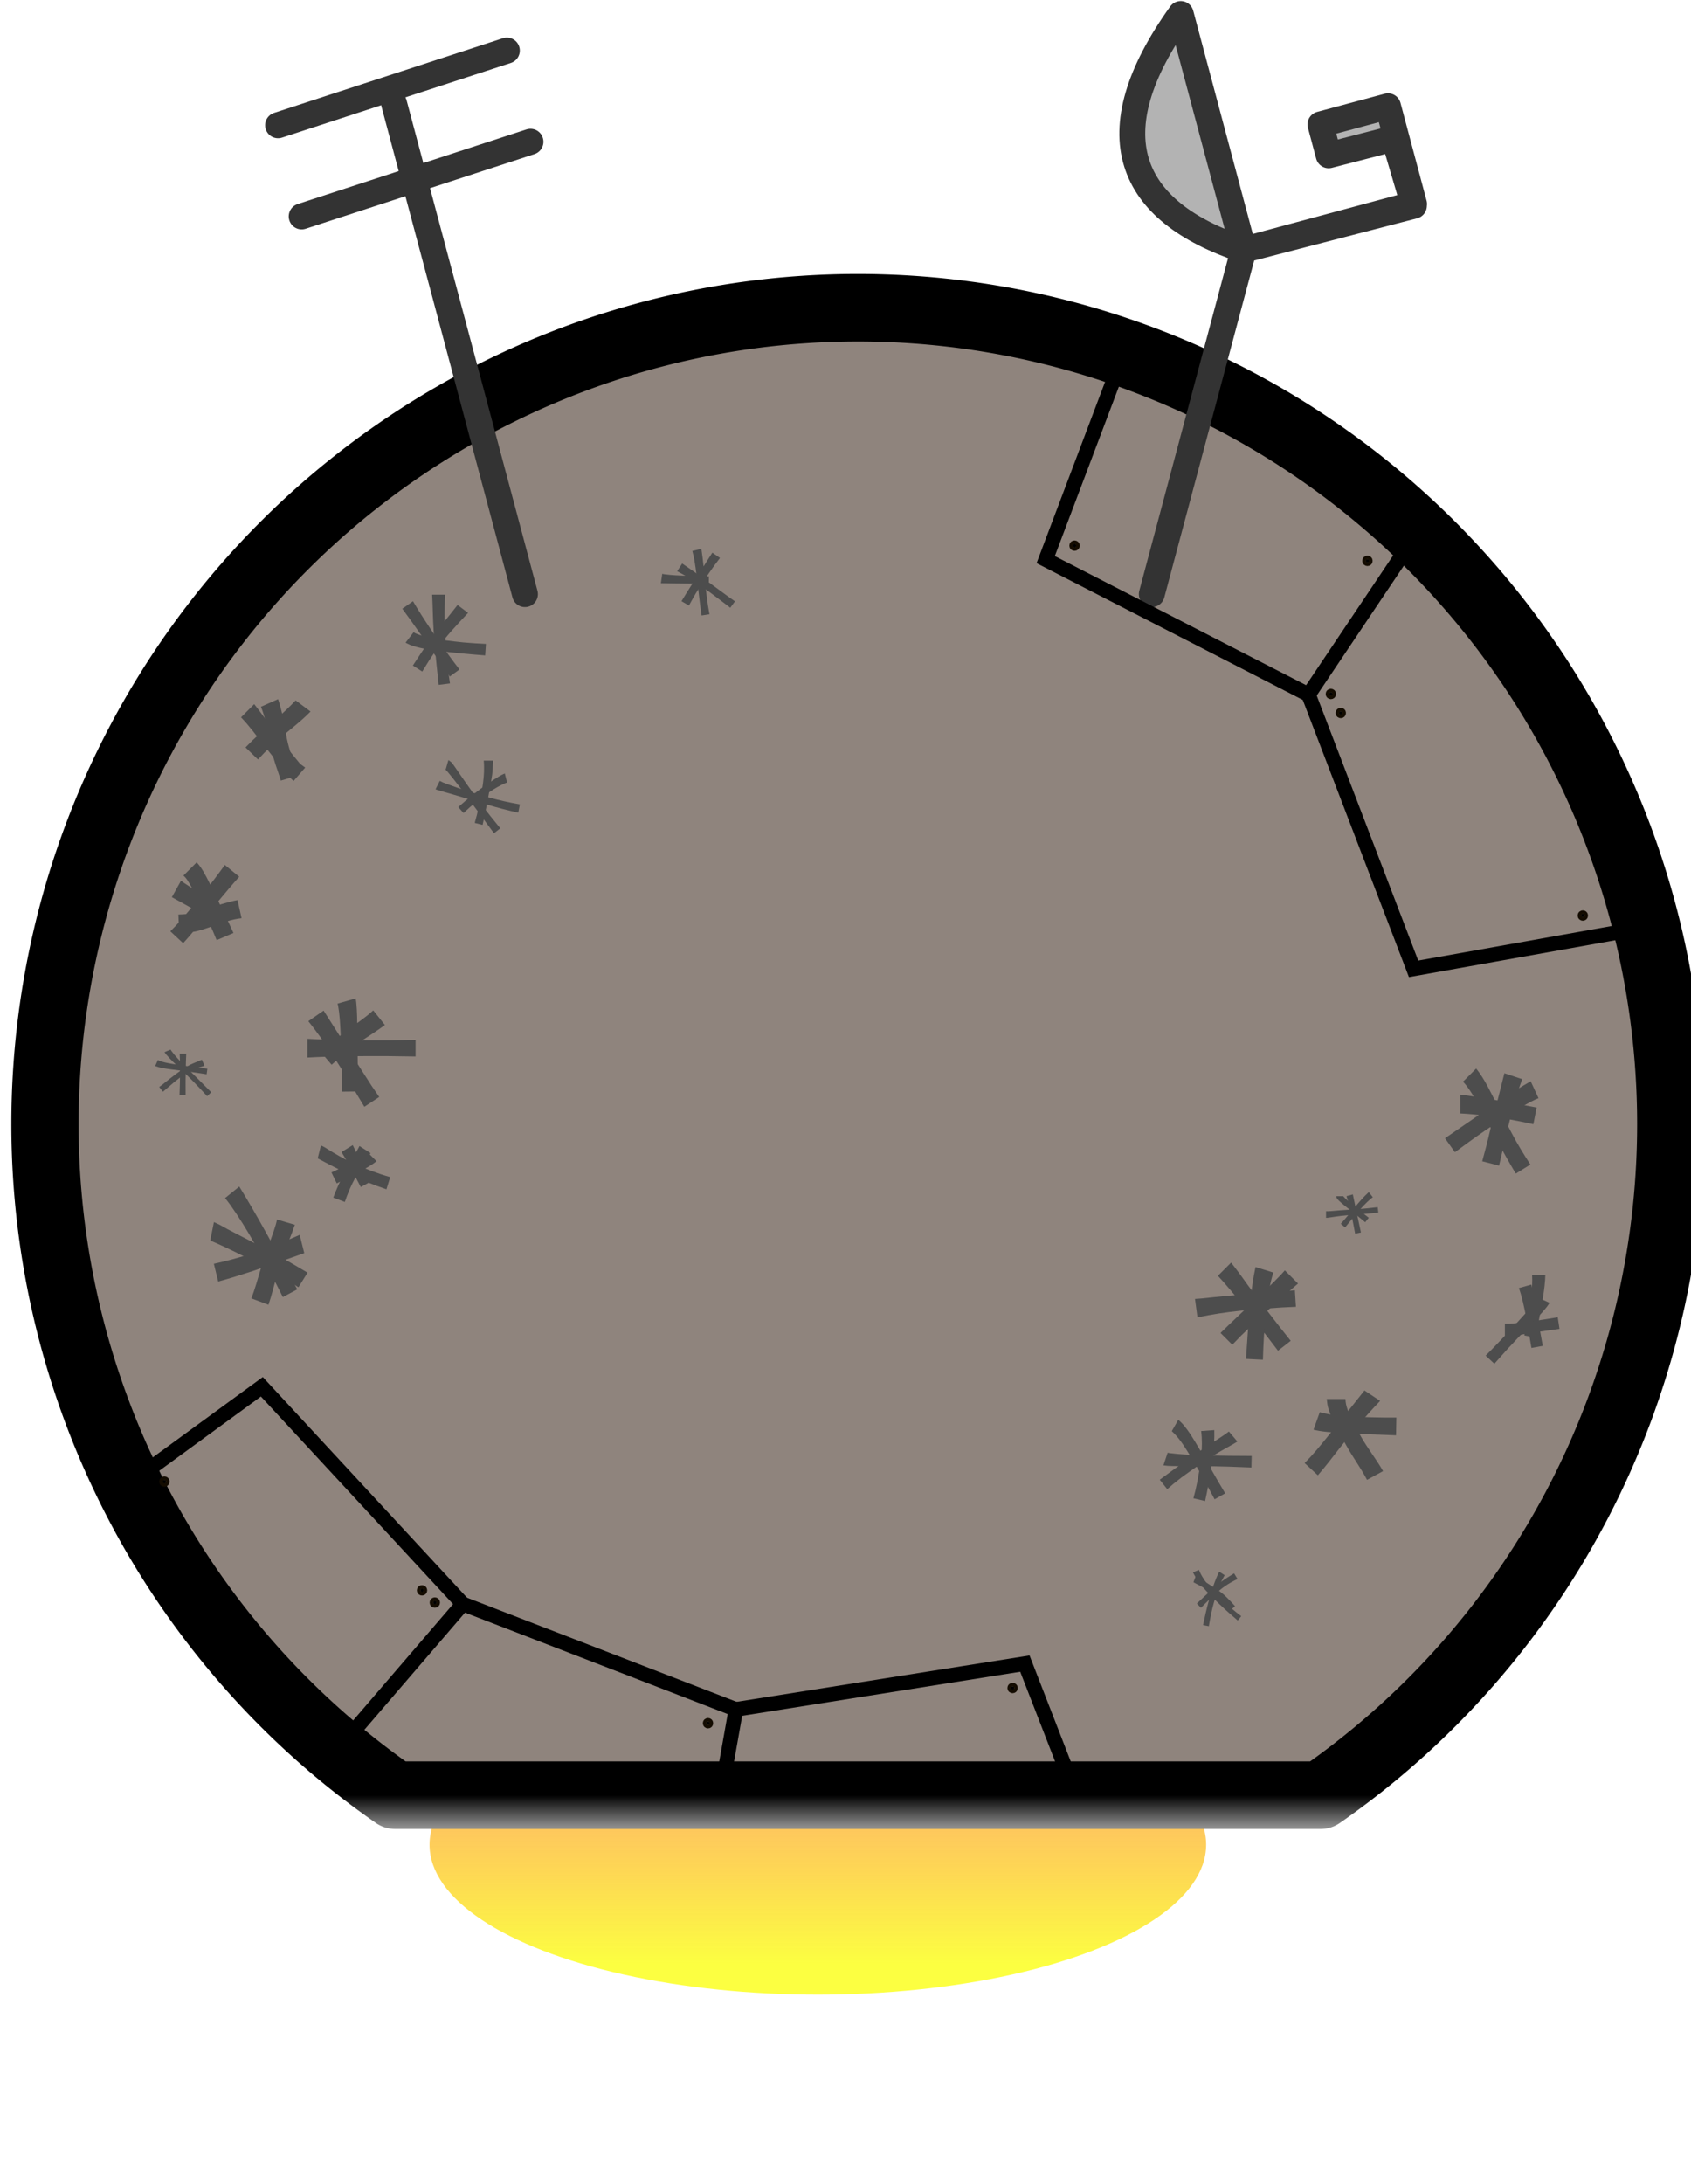 <?xml version="1.0" encoding="UTF-8" standalone="no"?>
<svg xmlns:dc="http://purl.org/dc/elements/1.1/" xmlns:cc="http://creativecommons.org/ns#"
     xmlns:rdf="http://www.w3.org/1999/02/22-rdf-syntax-ns#" xmlns="http://www.w3.org/2000/svg"
     xmlns:sodipodi="http://sodipodi.sourceforge.net/DTD/sodipodi-0.dtd"
     xmlns:inkscape="http://www.inkscape.org/namespaces/inkscape" width="790" height="1020" version="1.1"
     viewBox="0 0 209.02 269.88" id="svg107" sodipodi:docname="Remoter2.svg"
     inkscape:version="1.0 (4035a4fb49, 2020-05-01)">
  <sodipodi:namedview pagecolor="#ffffff" bordercolor="#666666" borderopacity="1" objecttolerance="10" gridtolerance="10" guidetolerance="10" inkscape:pageopacity="0" inkscape:pageshadow="2" inkscape:window-width="1920" inkscape:window-height="1027" id="namedview109" showgrid="false" inkscape:zoom="0.84313723" inkscape:cx="433.92253" inkscape:cy="463.80361" inkscape:window-x="-8" inkscape:window-y="-8" inkscape:window-maximized="1" inkscape:current-layer="g53" inkscape:document-rotation="0" />
  <defs id="defs43">
    <linearGradient id="linearGradient7245" x1="136.08" x2="136.08" y1="-762.68" y2="-719.76" gradientTransform="matrix(1.723 0 0 1 -98.308 0)" gradientUnits="userSpaceOnUse">
      <stop stop-color="#f60" stop-opacity=".553" offset="0" id="stop2" />
      <stop stop-color="#fbff00" stop-opacity=".744" offset="1" id="stop4" />
    </linearGradient>
    <filter id="filter7683-2" x="-.226" y="-.506" width="1.452" height="2.011" color-interpolation-filters="sRGB">
      <feGaussianBlur result="fbSourceGraphic" stdDeviation="11.429" id="feGaussianBlur7" />
      <feColorMatrix in="fbSourceGraphic" result="fbSourceGraphicAlpha" values="0 0 0 -1 0 0 0 0 -1 0 0 0 0 -1 0 0 0 0 1 0" id="feColorMatrix9" />
      <feMorphology in="fbSourceGraphic" operator="dilate" radius="2.4" result="result1" id="feMorphology11" />
      <feTurbulence baseFrequency="0.09 0.028" id="feTurbulence13" />
      <feColorMatrix result="result2" values="2 0 0 0 0 0 2 0 0 0 0 0 0 0 0 0 0 0 1 0" id="feColorMatrix15" />
      <feDisplacementMap in="result1" in2="result2" result="result4" scale="10.319" xChannelSelector="R" yChannelSelector="G" id="feDisplacementMap17" />
      <feFlood flood-color="rgb(255,159,54)" result="result3" id="feFlood19" />
      <feMorphology in="result4" radius="3.8" result="result7" id="feMorphology21" />
      <feGaussianBlur in="result7" result="result7" stdDeviation="2.4" id="feGaussianBlur23" />
      <feComposite in="result3" in2="result4" operator="in" result="result5" id="feComposite25" />
      <feComposite in2="result7" operator="out" id="feComposite27" />
      <feOffset dx="-4.5" dy="-7" result="result6" id="feOffset29" />
      <feGaussianBlur result="result7" stdDeviation="4.8" id="feGaussianBlur31" />
      <feComposite in="fbSourceGraphic" in2="result6" result="result8" id="feComposite33" />
      <feComposite in2="result7" id="feComposite35" />
    </filter>
    <linearGradient id="linearGradient7729" x1="3776.5" x2="3776.5" y1="897.01" y2="911.55" gradientUnits="userSpaceOnUse">
      <stop offset="0" id="stop38" />
      <stop stop-color="#8b8b8b" offset="1" id="stop40" />
    </linearGradient>
  </defs>
  <g transform="matrix(.996 0 0 1 -30.89 972.88)" id="g105">
    <ellipse transform="matrix(.795 0 0 .683 28.048 -233.88)" cx="135.9" cy="-741.22" rx="60.617" ry="27.128" fill="url(#linearGradient7245)" filter="url(#filter7683-2)" style="mix-blend-mode:normal;paint-order:normal" id="ellipse45" />
    <path transform="matrix(.265 0 0 .265 -863.16 -988.74)" d="m3776 203.35a380.7 380.7 0 0 0-380.7 380.7 380.7 380.7 0 0 0 163.91 312.95h433.57a380.7 380.7 0 0 0 163.91-312.95 380.7 380.7 0 0 0-380.7-380.7z" fill="#7599bd" fill-rule="evenodd" stroke="url(#linearGradient7729)" stroke-linejoin="round" stroke-width="31.495" style="paint-order:normal;fill:#8f847d;fill-opacity:1" id="path47" />
    <g transform="translate(28.597 -1026.3)" stroke="#000" stroke-linecap="round" stroke-linejoin="round" stroke-width="3.21" id="g53">
      <path d="m 145.36,126.84 11.399,-42.542 c -14.373,-4.754 -18.478,-14.31 -7.809,-29.145 l 7.809,29.145 21.152,-5.668 -3.236,-12.077 -8.386,2.247 1.02,3.807 8.113,-2.087 2.471,8.324 L 156.759,84.298" fill="#b3b3b3" id="path49" sodipodi:nodetypes="ccccccccccc" style="stroke:#333333" />
      <path d="m39.852 80.163 28.399-9.227m-31.327-2.039 28.399-9.227m2.243 67.169-16.24-60.608" fill="none" id="path51" style="stroke:#333333" />
    </g>
    <g fill="none" stroke="#000" id="g71">
      <g stroke-width="1.81" id="g69">
        <path d="m46.878-789.41 16.631-12.095 24.946 26.836-16.631 19.277" id="path63" />
        <path d="m88.456-774.67 33.888 13.036-1.393 7.794" id="path65" />
        <path d="m122.34-761.64 35.866-5.655 5.657 14.491" id="path67" />
      </g>
    </g>
    <g fill-rule="evenodd" stroke="#140c00" stroke-linecap="round" stroke-linejoin="round" stroke-width=".844" id="g83">
      <circle cx="84.978" cy="-774.84" r=".22" style="paint-order:normal" id="circle73" />
      <circle cx="83.388" cy="-776.35" r=".22" style="paint-order:normal" id="circle75" />
      <circle cx="118.88" cy="-759.93" r=".22" style="paint-order:normal" id="circle77" />
      <circle cx="156.68" cy="-764.28" r=".22" style="paint-order:normal" id="circle79" />
      <circle cx="51.414" cy="-789.79" r=".22" style="paint-order:normal" id="circle81" />
    </g>
    <path d="m193.41-887.04 13.036 33.888 27.712-4.931" fill="none" stroke="#000" stroke-width="1.81" id="path85" />
    <path d="m204.9-904.09-11.491 17.054-32.621-16.686 9.035-23.802" fill="none" stroke="#000" stroke-width="1.81" id="path87" />
    <g fill-rule="evenodd" stroke="#140c00" stroke-linecap="round" stroke-linejoin="round" stroke-width=".844" id="g99">
      <circle cx="164.37" cy="-905.45" r=".22" style="paint-order:normal" id="circle89" />
      <circle cx="196.18" cy="-887.12" r=".22" style="paint-order:normal" id="circle91" />
      <circle cx="197.41" cy="-884.77" r=".22" style="paint-order:normal" id="circle93" />
      <circle cx="227.45" cy="-859.74" r=".22" style="paint-order:normal" id="circle95" />
      <circle cx="200.72" cy="-903.57" r=".22" style="paint-order:normal" id="circle97" />
    </g>
    <path style="fill:#4d4d4d;fill-opacity:1;stroke:none;stroke-width:0.466;stroke-linecap:round;stroke-linejoin:round" id="path1039" d="m 60.923,-884.235 c 1.043,1.077 1.929,2.292 2.857,3.466 2.885,3.649 -0.608,-0.807 2.06,2.603 1.054,1.335 0.51,0.745 1.605,1.797 0,0 1.442,-1.656 1.442,-1.656 v 0 c -0.924,-0.679 -0.418,-0.239 -1.421,-1.425 -0.746,-0.922 -1.314,-1.611 -2.037,-2.561 -0.969,-1.275 -1.868,-2.603 -2.869,-3.853 0,0 -1.636,1.63 -1.636,1.63 z" />
    <path style="fill:#4d4d4d;fill-opacity:1;stroke:none;stroke-width:0.466;stroke-linecap:round;stroke-linejoin:round" id="path1041" d="m 67.703,-886.33 c -1.364,1.467 -2.936,2.728 -4.419,4.073 -1.249,1.165 -0.65,0.583 -1.802,1.742 0,0 1.547,1.491 1.547,1.491 v 0 c 1.048,-1.107 0.49,-0.547 1.68,-1.673 0.325,-0.294 0.644,-0.594 0.974,-0.883 1.286,-1.126 2.672,-2.145 3.868,-3.369 0,0 -1.849,-1.381 -1.849,-1.381 z" />
    <path style="fill:#4d4d4d;fill-opacity:1;stroke:none;stroke-width:0.466;stroke-linecap:round;stroke-linejoin:round" id="path1043" d="m 63.398,-885.539 c 0.491,1.217 0.748,2.513 0.964,3.802 0.239,1.531 0.716,3.001 1.226,4.459 0.201,0.6 0.112,0.312 0.27,0.862 0,0 2.182,-0.653 2.182,-0.653 v 0 c -0.203,-0.649 -0.094,-0.326 -0.33,-0.967 -0.491,-1.325 -0.959,-2.657 -1.183,-4.058 -0.245,-1.481 -0.531,-2.959 -1.003,-4.387 0,0 -2.128,0.942 -2.128,0.942 z" />
    <path style="fill:#4d4d4d;fill-opacity:1;stroke:none;stroke-width:0.466;stroke-linecap:round;stroke-linejoin:round" id="path1045" d="m 52.338,-862.009 c 1.351,0.733 2.689,1.488 4.032,2.236 0,0 1.047,-1.884 1.047,-1.884 v 0 c -1.349,-0.736 -2.694,-1.489 -3.948,-2.379 0,0 -1.13,2.027 -1.13,2.027 z" />
    <path style="fill:#4d4d4d;fill-opacity:1;stroke:none;stroke-width:0.466;stroke-linecap:round;stroke-linejoin:round" id="path1047" d="m 58.913,-865.992 c -1.613,2.252 -3.359,4.407 -5.172,6.5 -1.105,1.228 -0.572,0.664 -1.59,1.7 0,0 1.59,1.473 1.59,1.473 v 0 c 1.018,-1.145 0.488,-0.535 1.585,-1.834 1.784,-2.133 3.52,-4.309 5.377,-6.38 0,0 -1.791,-1.46 -1.791,-1.46 z" />
    <path style="fill:#4d4d4d;fill-opacity:1;stroke:none;stroke-width:0.466;stroke-linecap:round;stroke-linejoin:round" id="path1049" d="m 53.774,-864.674 c 0.081,0.078 0.168,0.15 0.242,0.234 0.23,0.263 0.387,0.538 0.565,0.841 0.489,0.833 0.922,1.693 1.354,2.556 0.681,1.436 1.372,2.868 1.964,4.343 0,0 2.087,-0.884 2.087,-0.884 v 0 c -0.671,-1.488 -1.417,-2.941 -2.107,-4.42 -0.145,-0.293 -0.791,-1.601 -0.942,-1.896 -0.431,-0.846 -0.862,-1.712 -1.516,-2.414 0,0 -1.646,1.64 -1.646,1.64 z" />
    <path style="fill:#4d4d4d;fill-opacity:1;stroke:none;stroke-width:0.466;stroke-linecap:round;stroke-linejoin:round" id="path1053" d="m 60.491,-861.648 c -1.321,0.251 -2.593,0.678 -3.858,1.122 -0.813,0.287 -1.636,0.51 -2.493,0.608 -0.643,0.045 -0.314,0.026 -0.989,0.055 0,0 0.087,2.252 0.087,2.252 v 0 c 0.766,-0.026 0.386,-0.008 1.141,-0.054 0.188,-0.019 0.376,-0.03 0.563,-0.056 0.848,-0.118 1.648,-0.435 2.458,-0.696 1.167,-0.432 2.345,-0.855 3.591,-0.995 0,0 -0.499,-2.236 -0.499,-2.236 z" />
    <path style="fill:#4d4d4d;fill-opacity:1;stroke:none;stroke-width:0.466;stroke-linecap:round;stroke-linejoin:round" id="path1069" d="m 212.578,-839.207 c 0.112,0.124 0.232,0.241 0.335,0.372 0.859,1.097 1.523,2.346 2.177,3.569 0.6,1.121 1.176,2.255 1.768,3.38 0.706,1.374 1.482,2.71 2.273,4.037 0,0 1.811,-1.12 1.811,-1.12 v 0 c -0.817,-1.252 -1.606,-2.522 -2.3,-3.848 -1.069,-2.03 -0.711,-1.339 -1.766,-3.391 -0.812,-1.58 -1.548,-3.229 -2.662,-4.629 0,0 -1.636,1.63 -1.636,1.63 z" />
    <path style="fill:#4d4d4d;fill-opacity:1;stroke:none;stroke-width:0.466;stroke-linecap:round;stroke-linejoin:round" id="path1071" d="m 220.982,-839.26 c -2.366,1.347 -4.6,2.918 -6.849,4.449 -1.262,0.865 -2.526,1.728 -3.79,2.593 0,0 1.234,1.725 1.234,1.725 v 0 c 1.219,-0.899 2.445,-1.789 3.696,-2.643 1.596,-1.072 1.358,-0.928 2.963,-1.941 1.037,-0.654 2.075,-1.328 3.182,-1.862 0.174,-0.084 0.354,-0.152 0.532,-0.228 0,0 -0.969,-2.092 -0.969,-2.092 z" />
    <path style="fill:#4d4d4d;fill-opacity:1;stroke:none;stroke-width:0.466;stroke-linecap:round;stroke-linejoin:round" id="path1073" d="m 212.256,-835.281 c 2.057,0.083 4.093,0.422 6.123,0.738 2.024,0.388 1.047,0.191 2.933,0.587 0,0 0.406,-2.06 0.406,-2.06 v 0 c -1.924,-0.349 -0.926,-0.167 -2.993,-0.546 -2.148,-0.394 -4.3,-0.775 -6.468,-1.046 0,0 0,2.326 0,2.326 z" />
    <path style="fill:#4d4d4d;fill-opacity:1;stroke:none;stroke-width:0.466;stroke-linecap:round;stroke-linejoin:round" id="path1075" d="m 217.715,-840.251 c -0.587,2.37 -1.21,4.731 -1.782,7.105 -0.29,1.266 -0.62,2.521 -0.969,3.772 0,0 2.09,0.54 2.09,0.54 v 0 c 0.309,-1.278 0.607,-2.558 0.903,-3.839 0.531,-2.315 1.144,-4.613 1.968,-6.844 0,0 -2.21,-0.734 -2.21,-0.734 z" />
    <path style="fill:#4d4d4d;fill-opacity:1;stroke:none;stroke-width:0.466;stroke-linecap:round;stroke-linejoin:round" id="path1077" d="m 194.027,-796.2 c 0.227,0.047 0.453,0.103 0.682,0.141 0.781,0.128 1.341,0.163 2.151,0.219 1.389,0.096 2.78,0.153 4.171,0.21 1.079,0.043 2.158,0.082 3.237,0.123 0,0 0.039,-2.193 0.039,-2.193 v 0 c -1.064,0.003 -2.129,0.002 -3.193,-0.033 -1.937,-0.073 -3.99,-0.097 -5.889,-0.517 -0.143,-0.032 -0.282,-0.079 -0.422,-0.118 0,0 -0.777,2.168 -0.777,2.168 z" />
    <path style="fill:#4d4d4d;fill-opacity:1;stroke:none;stroke-width:0.466;stroke-linecap:round;stroke-linejoin:round" id="path1079" d="m 200.348,-801.049 c -1.527,1.939 -3.077,3.861 -4.632,5.777 -0.889,1.101 -1.79,2.191 -2.793,3.191 0,0 1.642,1.514 1.642,1.514 v 0 c 0.961,-1.107 1.855,-2.267 2.753,-3.425 1.586,-1.984 3.205,-3.941 4.975,-5.766 0,0 -1.945,-1.292 -1.945,-1.292 z" />
    <path style="fill:#4d4d4d;fill-opacity:1;stroke:none;stroke-width:0.466;stroke-linecap:round;stroke-linejoin:round" id="path1081" d="m 195.667,-799.996 c 0.056,0.469 0.076,0.788 0.227,1.262 0.484,1.521 1.403,3.069 2.187,4.456 0.804,1.46 1.816,2.796 2.587,4.273 0,0 1.991,-1.081 1.991,-1.081 v 0 c -0.83,-1.46 -1.891,-2.77 -2.722,-4.231 -0.516,-0.917 -0.707,-1.218 -1.156,-2.165 -0.375,-0.79 -0.779,-1.622 -0.789,-2.514 0,0 -2.325,0 -2.325,0 z" />
    <path style="fill:#4d4d4d;fill-opacity:1;stroke:none;stroke-width:0.466;stroke-linecap:round;stroke-linejoin:round" id="path1099" d="m 69.277,-846.685 c 1.943,2.403 3.581,5.029 5.203,7.652 0.577,0.979 1.154,1.958 1.752,2.924 0,0 1.845,-1.209 1.845,-1.209 v 0 c -0.648,-0.918 -1.268,-1.853 -1.864,-2.805 -1.696,-2.613 -3.359,-5.247 -5.039,-7.87 0,0 -1.898,1.309 -1.898,1.309 z" />
    <path style="fill:#4d4d4d;fill-opacity:1;stroke:none;stroke-width:0.466;stroke-linecap:round;stroke-linejoin:round" id="path1101" d="m 77.333,-848.021 c -1.019,0.946 -2.201,1.694 -3.314,2.522 -1.016,0.755 -1.365,1.045 -2.334,1.814 -0.304,0.25 -0.608,0.5 -0.912,0.75 0,0 1.396,1.631 1.396,1.631 v 0 c 0.283,-0.249 0.566,-0.498 0.849,-0.747 0.907,-0.751 1.225,-1.04 2.204,-1.741 1.167,-0.835 2.41,-1.563 3.559,-2.425 0,0 -1.448,-1.804 -1.448,-1.804 z" />
    <path style="fill:#4d4d4d;fill-opacity:1;stroke:none;stroke-width:0.466;stroke-linecap:round;stroke-linejoin:round" id="path1103" d="m 72.907,-848.858 c 0.023,0.091 0.051,0.18 0.068,0.272 0.189,1.046 0.242,2.125 0.298,3.183 0.078,1.483 0.086,2.199 0.126,3.706 0.035,2.542 0.027,1.302 0.027,3.72 0,0 2.039,-0.02 2.039,-0.02 v 0 c -0.048,-2.428 -0.027,-1.182 -0.059,-3.737 -0.008,-0.684 -0.034,-3.027 -0.045,-3.755 -0.018,-1.165 -0.014,-2.344 -0.132,-3.506 -0.017,-0.169 -0.049,-0.336 -0.074,-0.503 0,0 -2.247,0.64 -2.247,0.64 z" />
    <path style="fill:#4d4d4d;fill-opacity:1;stroke:none;stroke-width:0.466;stroke-linecap:round;stroke-linejoin:round" id="path1105" d="m 69.161,-842.189 c 3.245,-0.18 6.497,-0.186 9.745,-0.184 2.562,0.028 1.335,0.01 3.682,0.051 0,0 0,-2.049 0,-2.049 v 0 c -2.348,0.041 -1.12,0.023 -3.682,0.051 -3.249,0.002 -6.501,-0.004 -9.745,-0.184 0,0 0,2.316 0,2.316 z" />
    <path style="fill:#4d4d4d;fill-opacity:1;stroke:none;stroke-width:0.466;stroke-linecap:round;stroke-linejoin:round" id="path1107" d="m 58.943,-824.827 c 0.215,0.279 0.441,0.549 0.645,0.836 2.191,3.079 3.965,6.433 5.702,9.779 0.275,0.539 0.55,1.078 0.825,1.618 0,0 1.792,-0.952 1.792,-0.952 v 0 c -0.296,-0.527 -0.592,-1.055 -0.888,-1.582 -2.052,-3.735 -4.066,-7.497 -6.311,-11.121 0,0 -1.764,1.423 -1.764,1.423 z" />
    <path style="fill:#4d4d4d;fill-opacity:1;stroke:none;stroke-width:0.466;stroke-linecap:round;stroke-linejoin:round" id="path1109" d="m 68.205,-820.277 c -1.261,0.535 -2.503,1.114 -3.789,1.589 -0.992,0.366 -1.787,0.605 -2.791,0.923 -1.344,0.401 -2.7,0.765 -4.071,1.059 0,0 0.539,2.196 0.539,2.196 v 0 c 1.406,-0.381 2.797,-0.812 4.181,-1.265 2.177,-0.719 4.337,-1.481 6.498,-2.246 0,0 -0.566,-2.256 -0.566,-2.256 z" />
    <path style="fill:#4d4d4d;fill-opacity:1;stroke:none;stroke-width:0.466;stroke-linecap:round;stroke-linejoin:round" id="path1111" d="m 57.103,-819.581 c 2.466,1.046 4.845,2.278 7.212,3.528 1.285,0.684 2.514,1.462 3.735,2.252 0,0 1.129,-1.807 1.129,-1.807 v 0 c -1.29,-0.768 -2.584,-1.528 -3.909,-2.235 -1.437,-0.763 -1.738,-0.928 -3.178,-1.675 -0.936,-0.486 -1.882,-0.955 -2.814,-1.45 -0.334,-0.178 -0.658,-0.375 -0.994,-0.549 -0.237,-0.122 -0.483,-0.224 -0.725,-0.337 0,0 -0.456,2.274 -0.456,2.274 z" />
    <path style="fill:#4d4d4d;fill-opacity:1;stroke:none;stroke-width:0.466;stroke-linecap:round;stroke-linejoin:round" id="path1115" d="m 65.393,-822.172 c -0.053,0.212 -0.097,0.425 -0.158,0.635 -0.31,1.066 -0.733,2.099 -1.099,3.146 -0.408,1.17 -0.416,1.221 -0.785,2.382 -0.375,1.194 -0.677,2.415 -1.154,3.574 0,0 2.132,0.794 2.132,0.794 v 0 c 0.425,-1.224 0.712,-2.489 1.07,-3.734 0.283,-0.923 0.409,-1.37 0.737,-2.288 0.464,-1.297 1.03,-2.556 1.466,-3.863 0,0 -2.208,-0.647 -2.208,-0.647 z" />
    <path style="fill:#4d4d4d;fill-opacity:1;stroke:none;stroke-width:0.466;stroke-linecap:round;stroke-linejoin:round" id="path1117" d="m 73.395,-830.515 c 0.874,1.396 1.61,2.875 2.392,4.324 0,0 1.32,-0.717 1.32,-0.717 v 0 c -0.814,-1.466 -1.581,-2.955 -2.32,-4.46 0,0 -1.391,0.853 -1.391,0.853 z" />
    <path style="fill:#4d4d4d;fill-opacity:1;stroke:none;stroke-width:0.466;stroke-linecap:round;stroke-linejoin:round" id="path1119" d="m 76.589,-830.53 c -0.103,0.09 -0.2,0.189 -0.31,0.272 -1.234,0.936 -2.73,1.615 -4.13,2.267 0,0 0.654,1.349 0.654,1.349 v 0 c 0.936,-0.466 1.875,-0.929 2.797,-1.422 0.532,-0.284 1.154,-0.626 1.663,-0.963 0.165,-0.11 0.319,-0.236 0.478,-0.354 0,0 -1.152,-1.148 -1.152,-1.148 z" />
    <path style="fill:#4d4d4d;fill-opacity:1;stroke:none;stroke-width:0.466;stroke-linecap:round;stroke-linejoin:round" id="path1121" d="m 70.439,-829.735 c 1.293,0.696 2.601,1.361 3.927,1.994 1.504,0.684 3.039,1.303 4.606,1.831 0,0 0.469,-1.508 0.469,-1.508 v 0 c -1.52,-0.423 -3.003,-0.982 -4.436,-1.639 -0.892,-0.433 -1.056,-0.497 -1.914,-0.973 -0.554,-0.308 -0.871,-0.51 -1.395,-0.831 -0.154,-0.094 -0.303,-0.195 -0.461,-0.282 -0.128,-0.07 -0.263,-0.125 -0.394,-0.187 0,0 -0.4,1.595 -0.4,1.595 z" />
    <path style="fill:#4d4d4d;fill-opacity:1;stroke:none;stroke-width:0.466;stroke-linecap:round;stroke-linejoin:round" id="path1123" d="m 75.629,-831.256 c -0.673,1.306 -1.478,2.539 -2.147,3.846 -0.16,0.312 -0.303,0.632 -0.455,0.948 -0.47,1.086 -0.253,0.559 -0.655,1.577 0,0 1.433,0.537 1.433,0.537 v 0 c 0.345,-0.96 0.158,-0.465 0.566,-1.484 0.136,-0.293 0.263,-0.591 0.409,-0.88 0.643,-1.277 1.439,-2.47 2.219,-3.666 0,0 -1.371,-0.878 -1.371,-0.878 z" />
    <path style="fill:#4d4d4d;fill-opacity:1;stroke:none;stroke-width:0.466;stroke-linecap:round;stroke-linejoin:round" id="path1125" d="m 51.424,-842.859 c 0.077,0.103 0.149,0.212 0.232,0.31 0.525,0.623 1.138,1.176 1.724,1.739 1.074,1.029 0.515,0.485 1.563,1.521 0.607,0.609 1.192,1.24 1.775,1.873 0,0 0.51,-0.485 0.51,-0.485 v 0 c -0.612,-0.613 -1.223,-1.227 -1.836,-1.839 -0.518,-0.509 -1.041,-1.012 -1.553,-1.527 -0.546,-0.549 -1.087,-1.106 -1.546,-1.73 -0.041,-0.056 -0.075,-0.116 -0.113,-0.175 0,0 -0.756,0.314 -0.756,0.314 z" />
    <path style="fill:#4d4d4d;fill-opacity:1;stroke:none;stroke-width:0.466;stroke-linecap:round;stroke-linejoin:round" id="path1127" d="m 56.065,-841.923 c -0.254,0.112 -0.514,0.209 -0.769,0.318 -0.234,0.1 -0.474,0.189 -0.7,0.308 -0.863,0.453 -1.632,1.053 -2.405,1.639 -0.37,0.274 -0.717,0.578 -1.083,0.857 -0.11,0.084 -0.226,0.162 -0.338,0.242 0,0 0.465,0.595 0.465,0.595 v 0 c 0.46,-0.384 0.904,-0.786 1.367,-1.167 0.563,-0.442 0.872,-0.708 1.487,-1.092 0.25,-0.156 0.507,-0.305 0.774,-0.431 0.487,-0.232 1.017,-0.362 1.528,-0.526 0,0 -0.326,-0.743 -0.326,-0.743 z" />
    <path style="fill:#4d4d4d;fill-opacity:1;stroke:none;stroke-width:0.466;stroke-linecap:round;stroke-linejoin:round" id="path1129" d="m 53.309,-842.663 c 0.069,1.154 0.051,2.31 0.032,3.465 -0.009,0.544 -0.028,1.088 -0.048,1.632 0,0 0.756,0.009 0.756,0.009 v 0 c -0.006,-0.544 -0.012,-1.088 -0.007,-1.632 0.011,-1.158 0.026,-2.317 0.083,-3.474 0,0 -0.817,0 -0.817,0 z" />
    <path style="fill:#4d4d4d;fill-opacity:1;stroke:none;stroke-width:0.466;stroke-linecap:round;stroke-linejoin:round" id="path1131" d="m 50.27,-841.141 c 0.592,0.22 1.225,0.308 1.847,0.393 0.13,0.018 1.809,0.229 1.886,0.239 0.886,0.113 1.768,0.249 2.65,0.386 0,0 0.096,-0.686 0.096,-0.686 v 0 c -0.887,-0.108 -1.773,-0.22 -2.658,-0.346 -0.594,-0.086 -1.261,-0.178 -1.855,-0.283 -0.489,-0.086 -0.998,-0.181 -1.463,-0.367 -0.059,-0.024 -0.112,-0.057 -0.169,-0.086 0,0 -0.334,0.749 -0.334,0.749 z" />
    <path style="fill:#4d4d4d;fill-opacity:1;stroke:none;stroke-width:0.466;stroke-linecap:round;stroke-linejoin:round" id="path1133" d="m 179.061,-778.579 c 0.796,1.576 2.104,2.798 3.365,4.003 0.711,0.674 1.449,1.318 2.196,1.952 0,0 0.436,-0.534 0.436,-0.534 v 0 c -0.206,-0.159 -0.415,-0.314 -0.617,-0.477 -0.69,-0.559 -0.906,-0.771 -1.585,-1.384 -1.101,-1.07 -2.245,-2.149 -2.918,-3.552 -0.048,-0.1 -0.084,-0.205 -0.126,-0.308 0,0 -0.751,0.299 -0.751,0.299 z" />
    <path style="fill:#4d4d4d;fill-opacity:1;stroke:none;stroke-width:0.466;stroke-linecap:round;stroke-linejoin:round" id="path1135" d="m 184.172,-778.451 c -0.494,0.315 -1.001,0.608 -1.476,0.952 -0.513,0.371 -0.665,0.516 -1.155,0.93 -0.677,0.604 -1.327,1.235 -1.995,1.849 0,0 0.509,0.529 0.509,0.529 v 0 c 0.633,-0.627 1.262,-1.259 1.935,-1.845 0.439,-0.363 0.639,-0.545 1.102,-0.864 0.474,-0.327 0.983,-0.598 1.501,-0.849 0,0 -0.422,-0.701 -0.422,-0.701 z" />
    <path style="fill:#4d4d4d;fill-opacity:1;stroke:none;stroke-width:0.466;stroke-linecap:round;stroke-linejoin:round" id="path1137" d="m 179.125,-777.348 c 0.673,0.341 1.337,0.703 1.977,1.102 0.21,0.131 0.415,0.27 0.623,0.406 0.61,0.407 1.139,0.913 1.627,1.455 0.136,0.151 0.263,0.309 0.394,0.464 0,0 0.544,-0.472 0.544,-0.472 v 0 c -0.665,-0.738 -1.346,-1.472 -2.18,-2.027 -0.885,-0.588 -1.787,-1.147 -2.695,-1.697 0,0 -0.29,0.769 -0.29,0.769 z" />
    <path style="fill:#4d4d4d;fill-opacity:1;stroke:none;stroke-width:0.466;stroke-linecap:round;stroke-linejoin:round" id="path1139" d="m 182.321,-778.655 c -0.581,1.163 -0.953,2.418 -1.31,3.663 -0.267,0.97 -0.484,1.952 -0.693,2.935 0,0 0.719,0.136 0.719,0.136 v 0 c 0.162,-0.97 0.351,-1.936 0.617,-2.885 0.085,-0.287 0.163,-0.576 0.255,-0.86 0.258,-0.8 0.563,-1.622 0.977,-2.358 0.037,-0.066 0.08,-0.128 0.12,-0.192 0,0 -0.686,-0.439 -0.686,-0.439 z" />
    <path style="fill:#4d4d4d;fill-opacity:1;stroke:none;stroke-width:0.466;stroke-linecap:round;stroke-linejoin:round" id="path1141" d="m 196.844,-825.057 c 0.037,0.104 0.047,0.223 0.112,0.312 0.168,0.232 0.756,0.714 0.956,0.876 0.226,0.183 0.457,0.359 0.685,0.539 0.69,0.545 0.661,0.525 1.322,1.058 0.174,0.144 0.347,0.288 0.521,0.432 0,0 0.446,-0.552 0.446,-0.552 v 0 c -0.18,-0.139 -0.359,-0.278 -0.539,-0.417 -0.665,-0.516 -1.332,-1.03 -1.962,-1.589 -0.161,-0.143 -0.316,-0.292 -0.47,-0.442 -0.079,-0.077 -0.144,-0.167 -0.227,-0.239 -0.008,-0.007 -0.014,0.015 -0.021,0.023 0,0 -0.823,0 -0.823,0 z" />
    <path style="fill:#4d4d4d;fill-opacity:1;stroke:none;stroke-width:0.466;stroke-linecap:round;stroke-linejoin:round" id="path1143" d="m 200.889,-825.56 c -0.651,0.579 -1.212,1.247 -1.771,1.911 -1.345,1.6 0.066,-0.067 -1.211,1.438 -0.165,0.189 -0.329,0.377 -0.494,0.566 0,0 0.535,0.447 0.535,0.447 v 0 c 0.158,-0.195 0.316,-0.39 0.474,-0.585 0.589,-0.715 1.174,-1.43 1.814,-2.101 0.249,-0.261 0.596,-0.603 0.881,-0.843 0.086,-0.072 0.18,-0.135 0.27,-0.203 0,0 -0.499,-0.63 -0.499,-0.63 z" />
    <path style="fill:#4d4d4d;fill-opacity:1;stroke:none;stroke-width:0.466;stroke-linecap:round;stroke-linejoin:round" id="path1145" d="m 198.123,-825.062 c 0.37,1.121 0.612,2.278 0.842,3.435 0.163,0.829 0.087,0.43 0.229,1.198 0,0 0.718,-0.143 0.718,-0.143 v 0 c -0.166,-0.765 -0.08,-0.367 -0.256,-1.193 -0.242,-1.173 -0.495,-2.343 -0.75,-3.513 0,0 -0.783,0.217 -0.783,0.217 z" />
    <path style="fill:#4d4d4d;fill-opacity:1;stroke:none;stroke-width:0.466;stroke-linecap:round;stroke-linejoin:round" id="path1147" d="m 195.583,-822.382 c 0.282,-0.018 0.189,-0.008 0.577,-0.063 0.641,-0.09 0.604,-0.1 1.308,-0.182 0.828,-0.096 1.021,-0.102 1.87,-0.167 0.911,-0.064 1.822,-0.143 2.732,-0.225 0,0 -0.071,-0.682 -0.071,-0.682 v 0 c -0.9,0.105 -1.801,0.204 -2.707,0.255 -0.699,0.043 -1.207,0.072 -1.9,0.126 -0.249,0.019 -0.498,0.044 -0.747,0.065 -0.216,0.018 -0.633,0.06 -0.882,0.061 -0.06,5.2e-4 -0.12,-0.008 -0.18,-0.011 0,0 0,0.822 0,0.822 z" />
    <path style="fill:#4d4d4d;fill-opacity:1;stroke:none;stroke-width:0.466;stroke-linecap:round;stroke-linejoin:round" id="path1149" d="m 115.052,-902.289 c 2.05,1.062 3.89,2.471 5.727,3.855 0.288,0.219 0.576,0.438 0.864,0.657 0,0 0.583,-0.79 0.583,-0.79 v 0 c -0.295,-0.208 -0.589,-0.415 -0.884,-0.623 -1.881,-1.361 -3.734,-2.764 -5.668,-4.051 0,0 -0.621,0.952 -0.621,0.952 z" />
    <path style="fill:#4d4d4d;fill-opacity:1;stroke:none;stroke-width:0.466;stroke-linecap:round;stroke-linejoin:round" id="path1151" d="m 119.419,-904.583 c -0.849,1.343 -1.724,2.67 -2.587,4.004 -0.425,0.658 -0.833,1.327 -1.243,1.995 0,0 0.924,0.534 0.924,0.534 v 0 c 0.371,-0.672 0.741,-1.345 1.154,-1.992 0.857,-1.324 1.726,-2.643 2.7,-3.886 0,0 -0.949,-0.654 -0.949,-0.654 z" />
    <path style="fill:#4d4d4d;fill-opacity:1;stroke:none;stroke-width:0.466;stroke-linecap:round;stroke-linejoin:round" id="path1153" d="m 116.936,-904.793 c 0.103,0.408 0.158,0.605 0.241,1.06 0.112,0.614 0.218,1.426 0.294,2.031 0.108,0.859 0.205,1.718 0.309,2.578 0.199,1.591 0.096,0.824 0.306,2.303 0,0 0.975,-0.151 0.975,-0.151 v 0 c -0.248,-1.445 -0.13,-0.692 -0.347,-2.26 -0.05,-0.437 -0.102,-0.873 -0.149,-1.31 -0.161,-1.505 -0.274,-3.016 -0.509,-4.513 0,0 -1.121,0.263 -1.121,0.263 z" />
    <path style="fill:#4d4d4d;fill-opacity:1;stroke:none;stroke-width:0.466;stroke-linecap:round;stroke-linejoin:round" id="path1155" d="m 113.032,-900.811 c 1.983,0.053 3.967,0.047 5.951,0.072 0,0 0.013,-0.92 0.013,-0.92 v 0 c -1.194,-0.019 -1.615,-0.019 -2.804,-0.065 -0.905,-0.035 -1.82,-0.07 -2.719,-0.19 -0.092,-0.012 -0.184,-0.034 -0.275,-0.05 0,0 -0.165,1.153 -0.165,1.153 z" />
    <path style="fill:#4d4d4d;fill-opacity:1;stroke:none;stroke-width:0.466;stroke-linecap:round;stroke-linejoin:round" id="path1157" d="m 86.34,-877.834 c -0.022,0.003 -0.078,-0.009 -0.065,0.009 0.084,0.123 0.202,0.219 0.298,0.333 0.206,0.244 0.409,0.49 0.608,0.74 0.976,1.225 1.903,2.489 2.841,3.744 0.763,1.035 1.527,2.07 2.298,3.1 0,0 0.783,-0.612 0.783,-0.612 v 0 c -0.815,-0.984 -1.618,-1.979 -2.377,-3.008 -1.088,-1.468 -0.899,-1.194 -1.944,-2.679 -0.268,-0.38 -0.532,-0.763 -0.797,-1.145 -0.018,-0.027 -0.761,-1.128 -0.925,-1.297 -0.116,-0.12 -0.265,-0.204 -0.398,-0.305 0,0 -0.321,1.119 -0.321,1.119 z" />
    <path style="fill:#4d4d4d;fill-opacity:1;stroke:none;stroke-width:0.466;stroke-linecap:round;stroke-linejoin:round" id="path1159" d="m 93.661,-877.298 c -0.144,0.068 -0.293,0.127 -0.432,0.203 -0.407,0.222 -1.178,0.717 -1.525,0.952 -1.044,0.709 -2.021,1.491 -2.995,2.29 -0.274,0.237 -0.549,0.475 -0.823,0.712 0,0 0.656,0.733 0.656,0.733 v 0 c 0.259,-0.237 0.519,-0.474 0.778,-0.711 0.31,-0.258 0.614,-0.523 0.929,-0.773 1.056,-0.837 2.185,-1.628 3.418,-2.187 0.089,-0.04 0.183,-0.066 0.275,-0.099 0,0 -0.281,-1.121 -0.281,-1.121 z" />
    <path style="fill:#4d4d4d;fill-opacity:1;stroke:none;stroke-width:0.466;stroke-linecap:round;stroke-linejoin:round" id="path1161" d="m 91.048,-878.887 c 0.177,1.895 -0.233,3.777 -0.602,5.625 -0.335,1.467 -0.16,0.777 -0.516,2.074 0,0 0.975,0.243 0.975,0.243 v 0 c 0.307,-1.348 0.153,-0.636 0.455,-2.139 0.219,-1.146 0.313,-1.612 0.516,-2.771 0.076,-0.434 0.16,-0.867 0.219,-1.304 0.077,-0.574 0.08,-1.151 0.121,-1.727 0,0 -1.167,0 -1.167,0 z" />
    <path style="fill:#4d4d4d;fill-opacity:1;stroke:none;stroke-width:0.466;stroke-linecap:round;stroke-linejoin:round" id="path1163" d="m 85.068,-875.345 c 0.086,0.033 0.171,0.071 0.259,0.098 0.626,0.193 1.261,0.358 1.891,0.542 1.407,0.411 2.809,0.834 4.216,1.246 1.286,0.385 2.586,0.719 3.896,1.011 0,0 0.205,-1.028 0.205,-1.028 v 0 c -1.295,-0.224 -2.58,-0.504 -3.846,-0.86 -1.764,-0.502 -3.529,-1.021 -5.245,-1.671 -0.517,-0.196 -0.513,-0.2 -0.855,-0.376 0,0 -0.521,1.039 -0.521,1.039 z" />
    <path style="fill:#4d4d4d;fill-opacity:1;stroke:none;stroke-width:0.466;stroke-linecap:round;stroke-linejoin:round" id="path1165" d="m 80.943,-897.652 c 1.561,2.103 3.044,4.261 4.533,6.414 0.953,1.369 0.498,0.718 1.366,1.955 0,0 1.192,-0.866 1.192,-0.866 v 0 c -0.906,-1.186 -0.434,-0.559 -1.414,-1.886 -1.52,-2.136 -3.022,-4.29 -4.354,-6.548 0,0 -1.323,0.931 -1.323,0.931 z" />
    <path style="fill:#4d4d4d;fill-opacity:1;stroke:none;stroke-width:0.466;stroke-linecap:round;stroke-linejoin:round" id="path1167" d="m 87.799,-898.117 c -1.206,1.555 -2.501,3.04 -3.645,4.643 -0.354,0.496 -0.684,1.007 -1.026,1.511 -0.292,0.443 -0.584,0.886 -0.877,1.329 0,0 1.165,0.742 1.165,0.742 v 0 c 0.275,-0.44 0.55,-0.881 0.824,-1.321 0.328,-0.483 0.641,-0.976 0.985,-1.448 1.166,-1.601 2.52,-3.044 3.88,-4.479 0,0 -1.307,-0.977 -1.307,-0.977 z" />
    <path style="fill:#4d4d4d;fill-opacity:1;stroke:none;stroke-width:0.466;stroke-linecap:round;stroke-linejoin:round" id="path1169" d="m 84.644,-899.395 c 0.077,1.464 0.084,2.929 0.182,4.392 0.059,0.885 0.228,2.78 0.304,3.654 0.218,2.167 0.11,1.133 0.321,3.102 0,0 1.404,-0.176 1.404,-0.176 v 0 c -0.281,-1.926 -0.147,-0.914 -0.396,-3.037 -0.05,-0.608 -0.11,-1.215 -0.149,-1.824 -0.132,-2.034 -0.168,-4.076 -0.046,-6.111 0,0 -1.619,0 -1.619,0 z" />
    <path style="fill:#4d4d4d;fill-opacity:1;stroke:none;stroke-width:0.466;stroke-linecap:round;stroke-linejoin:round" id="path1171" d="m 81.344,-893.461 c 0.183,0.09 0.359,0.196 0.549,0.27 1.048,0.407 2.207,0.563 3.312,0.716 1.224,0.17 1.96,0.23 3.194,0.352 1.944,0.173 1.002,0.094 2.826,0.239 0,0 0.096,-1.423 0.096,-1.423 v 0 c -1.797,-0.097 -0.869,-0.038 -2.782,-0.182 -1.472,-0.154 -2.937,-0.308 -4.383,-0.636 -0.518,-0.118 -1.05,-0.263 -1.541,-0.473 -0.096,-0.041 -0.184,-0.1 -0.276,-0.15 0,0 -0.994,1.288 -0.994,1.288 z" />
    <path style="fill:#4d4d4d;fill-opacity:1;stroke:none;stroke-width:0.466;stroke-linecap:round;stroke-linejoin:round" id="path1173" d="m 176.437,-796.022 c 0.913,0.823 1.569,1.886 2.21,2.92 0.714,1.151 0.817,1.357 1.485,2.525 0.554,0.986 1.087,1.982 1.622,2.978 0,0 1.31,-0.741 1.31,-0.741 v 0 c -0.585,-0.969 -1.158,-1.945 -1.713,-2.931 -0.634,-1.1 -0.846,-1.476 -1.5,-2.572 -0.63,-1.055 -1.257,-2.151 -2.075,-3.078 -0.162,-0.184 -0.353,-0.341 -0.529,-0.512 0,0 -0.809,1.411 -0.809,1.411 z" />
    <path style="fill:#4d4d4d;fill-opacity:1;stroke:none;stroke-width:0.466;stroke-linecap:round;stroke-linejoin:round" id="path1175" d="m 183.528,-795.976 c -0.131,0.096 -0.26,0.196 -0.394,0.289 -0.86,0.593 -1.098,0.715 -2.044,1.344 -1.438,0.955 -2.849,1.946 -4.256,2.945 -1.372,0.995 -0.742,0.536 -1.892,1.377 0,0 0.931,1.168 0.931,1.168 v 0 c 1.05,-0.9 0.467,-0.416 1.76,-1.44 1.372,-0.995 2.75,-1.97 4.198,-2.854 1.002,-0.611 1.22,-0.695 2.16,-1.237 0.199,-0.114 0.393,-0.235 0.59,-0.353 0,0 -1.052,-1.239 -1.052,-1.239 z" />
    <path style="fill:#4d4d4d;fill-opacity:1;stroke:none;stroke-width:0.466;stroke-linecap:round;stroke-linejoin:round" id="path1177" d="m 180.084,-796.035 c 0.263,2.092 -0.087,4.177 -0.47,6.23 -0.323,1.47 -0.155,0.777 -0.494,2.081 0,0 1.453,0.34 1.453,0.34 v 0 c 0.291,-1.369 0.145,-0.646 0.435,-2.169 0.387,-2.18 0.762,-4.376 0.707,-6.599 0,0 -1.632,0.116 -1.632,0.116 z" />
    <path style="fill:#4d4d4d;fill-opacity:1;stroke:none;stroke-width:0.466;stroke-linecap:round;stroke-linejoin:round" id="path1179" d="m 175.401,-791.8 c 0.186,0.021 0.371,0.053 0.558,0.064 0.512,0.032 1.802,0.03 2.2,0.032 0.563,0.003 1.127,0.003 1.69,0.007 2.083,0.014 1.574,0.011 3.625,0.058 1.991,0.069 1.043,0.032 2.846,0.108 0,0 0.033,-1.431 0.033,-1.431 v 0 c -1.807,-0.005 -0.856,2.7e-4 -2.851,-0.018 -1.096,-0.019 -2.526,-0.039 -3.619,-0.077 -1.237,-0.043 -2.48,-0.093 -3.709,-0.254 -0.085,-0.011 -0.168,-0.03 -0.252,-0.046 0,0 -0.521,1.557 -0.521,1.557 z" />
    <path style="fill:#4d4d4d;fill-opacity:1;stroke:none;stroke-width:0.466;stroke-linecap:round;stroke-linejoin:round" id="path1181" d="m 219.515,-813.703 c 0.082,0.249 0.174,0.495 0.246,0.747 0.366,1.279 0.607,2.591 0.841,3.898 0.154,0.862 0.323,1.882 0.469,2.752 0,0 1.409,-0.252 1.409,-0.252 v 0 c -0.486,-2.523 -0.861,-5.067 -1.418,-7.577 0,0 -1.548,0.432 -1.548,0.432 z" />
    <path style="fill:#4d4d4d;fill-opacity:1;stroke:none;stroke-width:0.466;stroke-linecap:round;stroke-linejoin:round" id="path1183" d="m 221.832,-812.557 c -0.051,0.093 -0.095,0.191 -0.154,0.28 -0.65,0.975 -1.466,1.834 -2.254,2.697 -1.109,1.215 -1.187,1.285 -2.311,2.467 -1.222,1.262 -0.647,0.679 -1.721,1.755 0,0 1.079,1.007 1.079,1.007 v 0 c 1.008,-1.139 0.463,-0.529 1.636,-1.828 1.213,-1.289 1.094,-1.17 2.333,-2.458 0.878,-0.912 1.807,-1.803 2.589,-2.802 0.109,-0.139 0.197,-0.294 0.296,-0.441 0,0 -1.494,-0.677 -1.494,-0.677 z" />
    <path style="fill:#4d4d4d;fill-opacity:1;stroke:none;stroke-width:0.466;stroke-linecap:round;stroke-linejoin:round" id="path1185" d="m 221.155,-815.325 c 0.095,1.659 -0.222,3.305 -0.486,4.935 -0.306,1.747 -0.145,0.9 -0.479,2.541 0,0 1.42,0.271 1.42,0.271 v 0 c 0.303,-1.67 0.148,-0.812 0.465,-2.574 0.306,-1.713 0.67,-3.428 0.724,-5.173 0,0 -1.644,0 -1.644,0 z" />
    <path style="fill:#4d4d4d;fill-opacity:1;stroke:none;stroke-width:0.466;stroke-linecap:round;stroke-linejoin:round" id="path1187" d="m 217.776,-807.673 c 0.214,-0.024 0.429,-0.044 0.642,-0.072 1.212,-0.162 2.416,-0.379 3.625,-0.563 1.103,-0.168 1.439,-0.208 2.51,-0.352 0,0 -0.214,-1.435 -0.214,-1.435 v 0 c -1.294,0.209 -2.588,0.419 -3.889,0.584 -0.626,0.079 -1.485,0.176 -2.137,0.212 -0.178,0.01 -0.357,0.005 -0.536,0.007 0,0 0,1.618 0,1.618 z" />
    <path style="fill:#4d4d4d;fill-opacity:1;stroke:none;stroke-width:0.466;stroke-linecap:round;stroke-linejoin:round" id="path1189" d="m 182.163,-815.22 c 2.242,2.431 4.231,5.083 6.257,7.693 0.399,0.522 0.799,1.044 1.198,1.566 0,0 1.58,-1.226 1.58,-1.226 v 0 c -0.41,-0.513 -0.82,-1.026 -1.231,-1.54 -1.359,-1.73 -2.709,-3.466 -4.016,-5.236 -0.342,-0.464 -0.672,-0.937 -1.013,-1.401 -0.41,-0.557 -0.727,-0.962 -1.136,-1.489 0,0 -1.64,1.633 -1.64,1.633 z" />
    <path style="fill:#4d4d4d;fill-opacity:1;stroke:none;stroke-width:0.466;stroke-linecap:round;stroke-linejoin:round" id="path1191" d="m 190.468,-815.891 c -0.159,0.177 -0.312,0.36 -0.476,0.532 -1.11,1.162 -2.3,2.251 -3.467,3.356 -3.088,2.924 0.098,-0.086 -2.854,2.701 -0.395,0.382 -0.79,0.764 -1.184,1.146 0,0 1.461,1.455 1.461,1.455 v 0 c 0.373,-0.384 0.747,-0.767 1.12,-1.151 2.281,-2.208 4.62,-4.349 7.036,-6.41 0,0 -1.636,-1.63 -1.636,-1.63 z" />
    <path style="fill:#4d4d4d;fill-opacity:1;stroke:none;stroke-width:0.466;stroke-linecap:round;stroke-linejoin:round" id="path1193" d="m 186.828,-816.3 c -0.58,2.718 -0.771,5.498 -0.969,8.264 -0.151,2.139 -0.08,1.111 -0.212,3.083 0,0 2.102,0.106 2.102,0.106 v 0 c 0.067,-1.946 0.025,-0.933 0.132,-3.041 0.198,-2.595 0.382,-5.234 1.16,-7.733 0,0 -2.213,-0.678 -2.213,-0.678 z" />
    <path style="fill:#4d4d4d;fill-opacity:1;stroke:none;stroke-width:0.466;stroke-linecap:round;stroke-linejoin:round" id="path1195" d="m 179.626,-810.081 c 3.469,-0.748 7.012,-1.015 10.546,-1.23 0.557,-0.025 1.115,-0.051 1.672,-0.076 0,0 -0.131,-2.045 -0.131,-2.045 v 0 c -0.561,0.046 -1.122,0.091 -1.684,0.137 -2.169,0.176 -4.34,0.339 -6.507,0.535 -0.65,0.059 -1.299,0.126 -1.948,0.189 -0.474,0.05 -0.948,0.105 -1.423,0.149 -0.277,0.025 -0.554,0.04 -0.832,0.059 0,0 0.305,2.282 0.305,2.282 z" />
  </g>
</svg>
